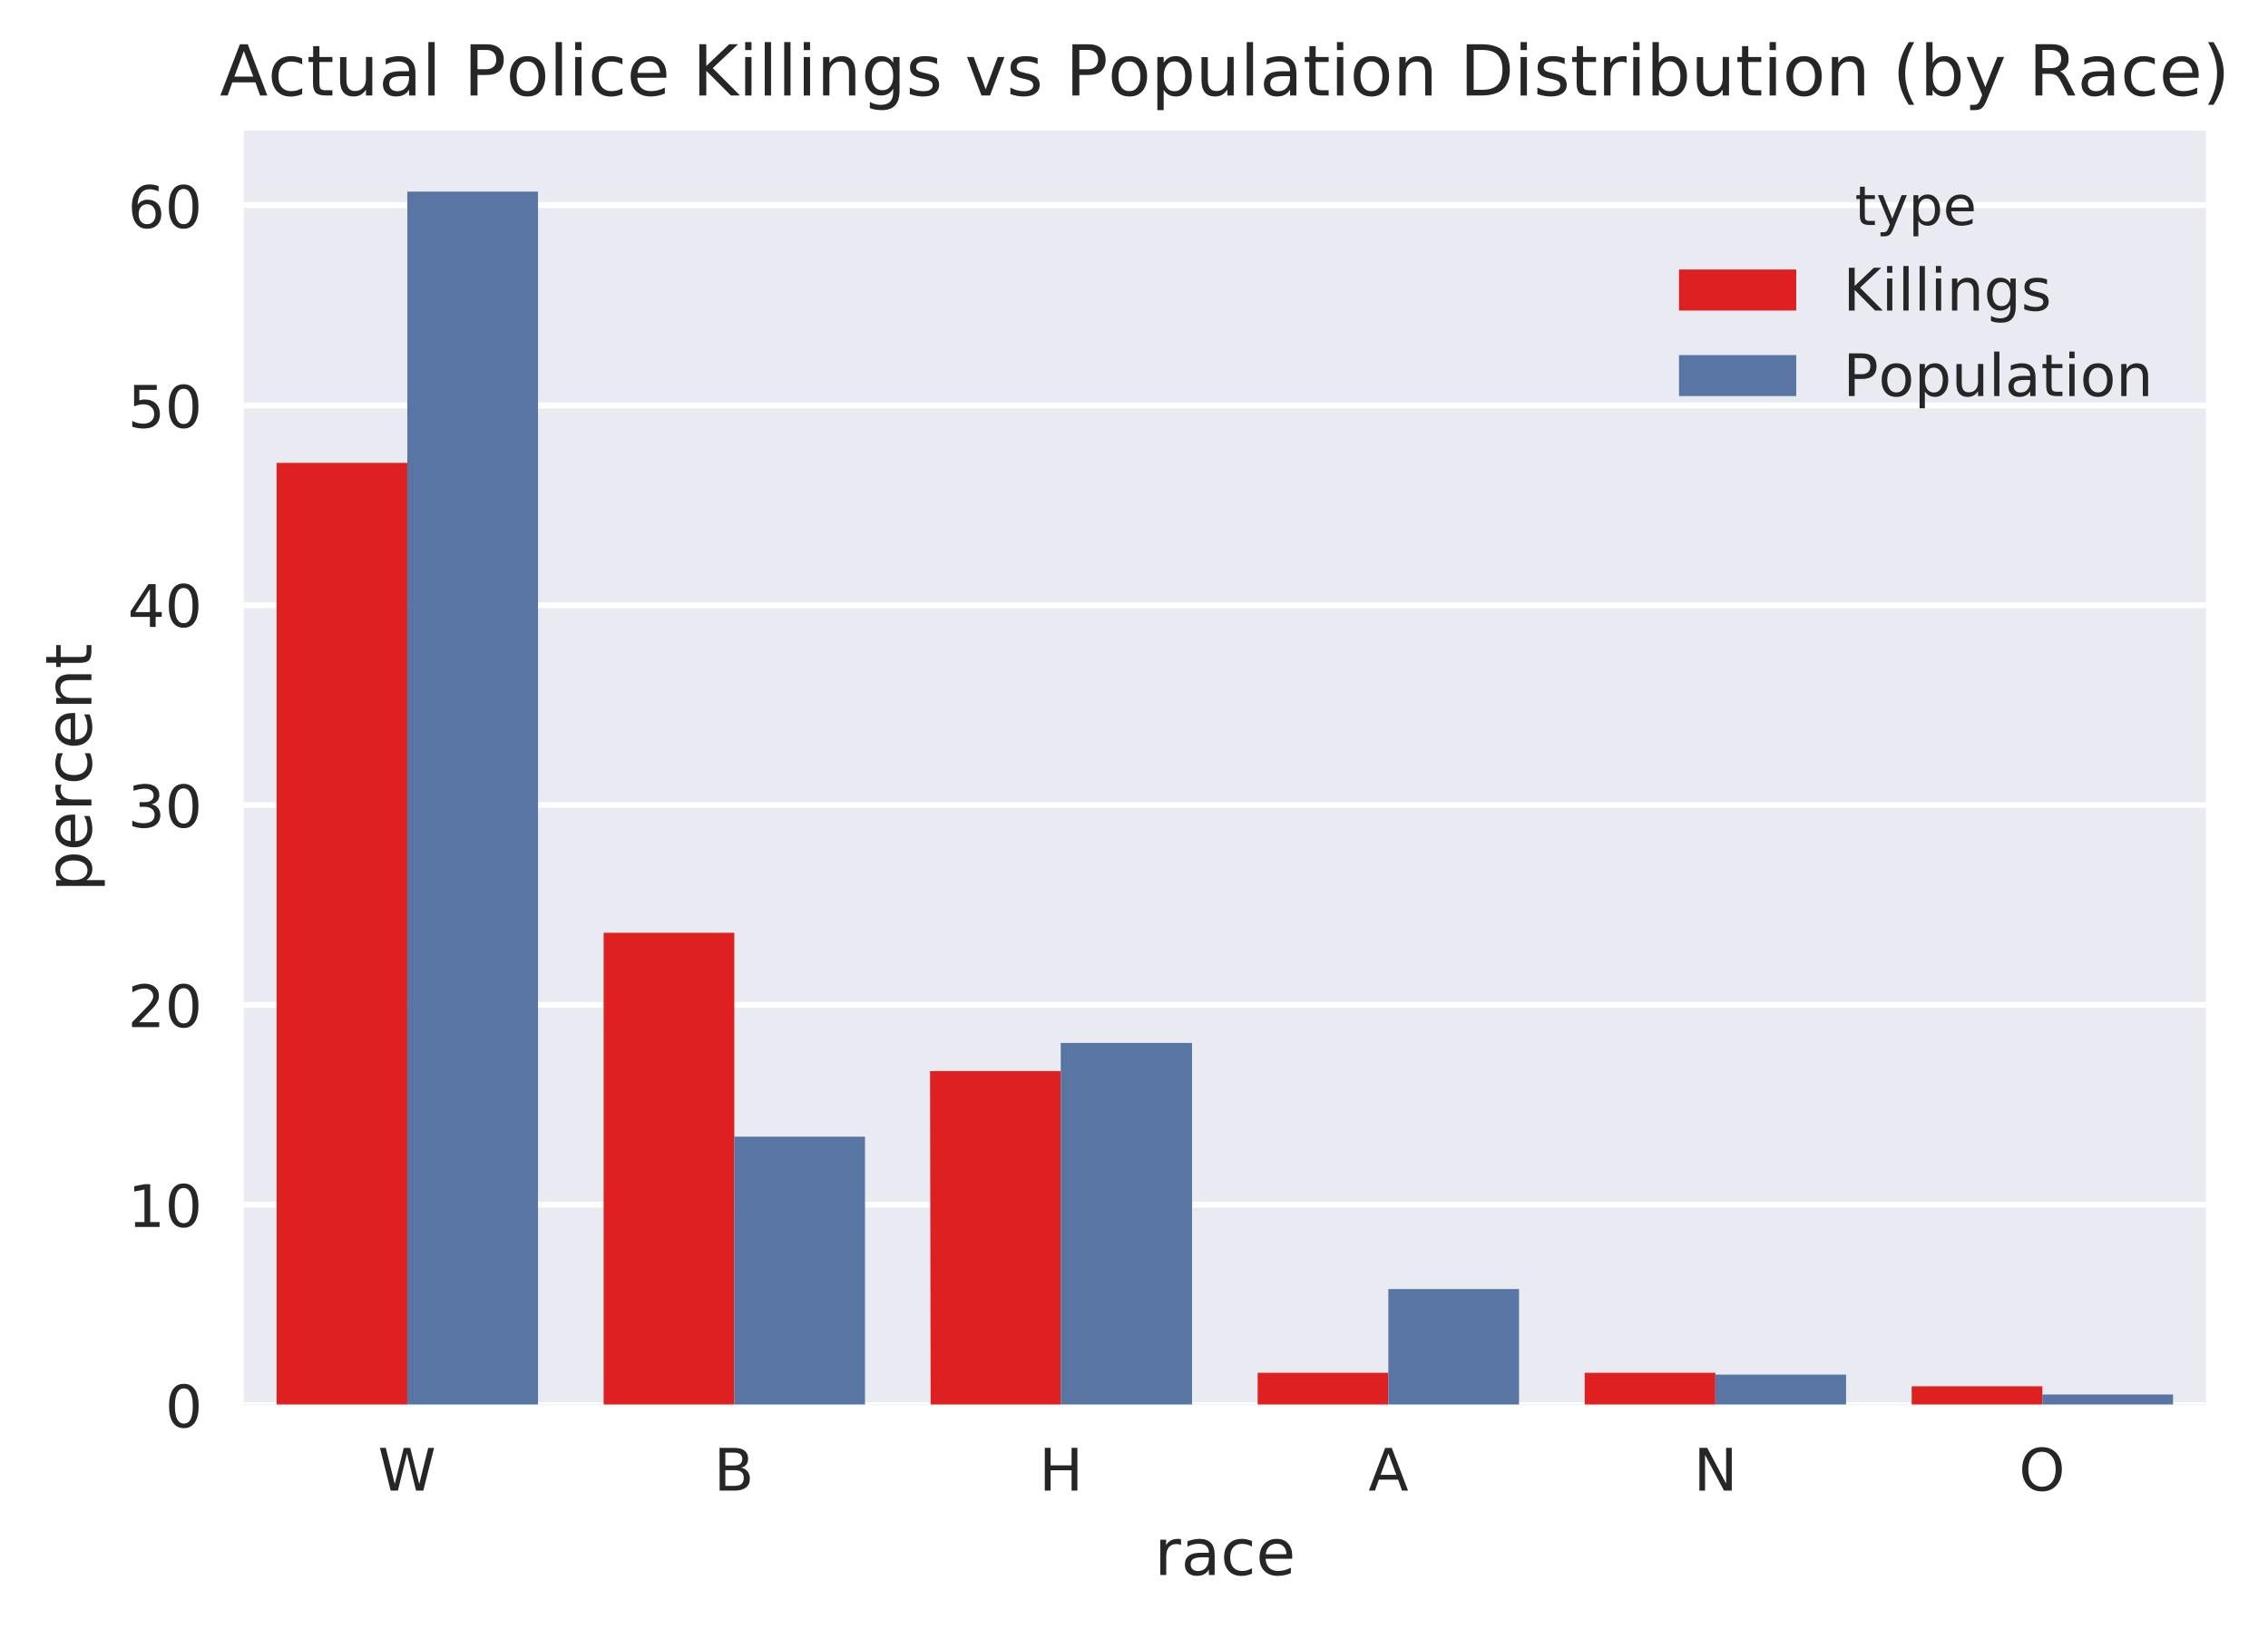 <svg viewBox="0 0 387 278" xmlns="http://www.w3.org/2000/svg" xmlns:xlink="http://www.w3.org/1999/xlink"><defs><style>*{stroke-linecap:butt;stroke-linejoin:round}</style></defs><g id="figure_1"><path d="M0 278.3h387.7V0H0z" fill="#fff" id="patch_1"/><g id="axes_1"><path d="M41.6 239.8h334.8V22.3H41.6z" fill="#eaeaf2" id="patch_2"/><g id="matplotlib.axis_1"><g id="xtick_1"><g id="text_1"><defs><path d="M3.3 73h10l15.3-61.7L44 72.9h11l15.4-61.6 15.3 61.6h10L77.3 0H64.9L49.5 63.3 34 0H21.6z" id="DejaVuSans-57"/></defs><use xlink:href="#DejaVuSans-57" transform="matrix(.1 0 0 -.1 64.5 254.4)" fill="#262626"/></g></g><g id="xtick_2"><g id="text_2"><defs><path d="M19.7 34.8V8.1h15.8q8 0 11.8 3.3 3.8 3.3 3.8 10 0 7-3.8 10.2-3.8 3.2-11.8 3.2zm0 30v-22h14.6q7.2 0 10.7 2.7 3.6 2.8 3.6 8.3 0 5.5-3.6 8.3-3.5 2.7-10.7 2.7zm-9.9 8.1H35q11.3 0 17.4-4.7 6.1-4.7 6.1-13.3 0-6.7-3.1-10.7-3.1-4-9.2-4.9 7.3-1.5 11.3-6.5 4-5 4-12.4 0-9.8-6.6-15Q48.3 0 35.9 0H10z" id="DejaVuSans-42"/></defs><use xlink:href="#DejaVuSans-42" transform="matrix(.1 0 0 -.1 121.8 254.4)" fill="#262626"/></g></g><g id="xtick_3"><g id="text_3"><defs><path d="M9.8 73h9.9V43h35.8v30h9.9V0h-9.9v34.7H19.7V0H9.8z" id="DejaVuSans-48"/></defs><use xlink:href="#DejaVuSans-48" transform="matrix(.1 0 0 -.1 177.3 254.4)" fill="#262626"/></g></g><g id="xtick_4"><g id="text_4"><defs><path d="M34.2 63.2L20.8 26.9h26.8zm-5.6 9.7h11.2L67.6 0H57.3l-6.6 18.7H17.8L11.2 0H.8z" id="DejaVuSans-41"/></defs><use xlink:href="#DejaVuSans-41" transform="matrix(.1 0 0 -.1 233.5 254.4)" fill="#262626"/></g></g><g id="xtick_5"><g id="text_5"><defs><path d="M9.8 73h13.3l32.3-61v61H65V0H51.7L19.4 61V0H9.8z" id="DejaVuSans-4e"/></defs><use xlink:href="#DejaVuSans-4e" transform="matrix(.1 0 0 -.1 289 254.4)" fill="#262626"/></g></g><g id="xtick_6"><g id="text_6"><defs><path d="M39.4 66.2q-10.7 0-17-8-6.4-8-6.4-21.8t6.3-21.8q6.4-8 17.1-8 10.7 0 17 8 6.3 8 6.3 21.8t-6.3 21.8q-6.3 8-17 8zm0 8Q54.7 74.2 64 64q9.2-10.2 9.2-27.5T63.9 8.9Q54.7-1.4 39.4-1.4 24-1.4 14.8 8.8 5.6 19.1 5.6 36.4t9.2 27.5Q24 74.2 39.4 74.2z" id="DejaVuSans-4f"/></defs><use xlink:href="#DejaVuSans-4f" transform="matrix(.1 0 0 -.1 344.5 254.4)" fill="#262626"/></g></g><g id="text_7"><defs><path d="M41.1 46.3q-1.5.9-3.3 1.3-1.8.4-4 .4-7.5 0-11.6-5-4-5-4-14.2V0H9v54.7h9v-8.5q2.9 5 7.4 7.4Q30 56 36.5 56l2-.1 2.6-.4z" id="DejaVuSans-72"/><path d="M34.3 27.5q-11 0-15.1-2.5-4.2-2.5-4.2-8.5 0-4.8 3.1-7.6 3.2-2.8 8.6-2.8 7.5 0 12 5.3t4.5 14v2zm17.9 3.7V0h-9v8.3q-3-5-7.7-7.3Q31-1.4 24.3-1.4 16-1.4 11 3.3 6 8 6 15.9q0 9.2 6.2 14 6.2 4.6 18.4 4.6h12.6v1q0 6.1-4 9.5-4.1 3.4-11.5 3.4-4.7 0-9.2-1.1-4.4-1.2-8.5-3.4v8.3q5 2 9.6 2.8 4.6 1 9 1 11.9 0 17.7-6.2 5.9-6.1 5.9-18.6z" id="DejaVuSans-61"/><path d="M48.8 52.6v-8.4Q45 46.3 41 47.3q-3.8 1-7.7 1-8.7 0-13.6-5.5Q15 37.3 15 27.3t4.8-15.6q4.9-5.5 13.6-5.5 4 0 7.7 1 3.9 1.1 7.7 3.2V2.1Q45 .3 41-.5q-4-1-8.6-1-12.3 0-19.6 7.8-7.3 7.8-7.3 21 0 13.4 7.4 21Q20.2 56 33 56q4.2 0 8.1-.9 4-.8 7.7-2.5z" id="DejaVuSans-63"/><path d="M56.2 29.6v-4.4H14.9q.6-9.3 5.6-14.1 5-4.9 14-4.9 5 0 10 1.3 4.8 1.2 9.6 3.8V2.8q-4.8-2-10-3.1-5-1.1-10.2-1.1-13.1 0-20.7 7.6-7.7 7.6-7.7 20.6 0 13.4 7.3 21.3Q20 56 32.3 56q11 0 17.5-7.1 6.4-7.1 6.4-19.3zm-9 2.6q0 7.4-4.1 11.8-4 4.4-10.7 4.4-7.5 0-12-4.3-4.5-4.2-5.2-12z" id="DejaVuSans-65"/></defs><g transform="matrix(.11 0 0 -.11 197 268.8)" fill="#262626"><use xlink:href="#DejaVuSans-72"/><use x="41.1" xlink:href="#DejaVuSans-61"/><use x="102.4" xlink:href="#DejaVuSans-63"/><use x="157.4" xlink:href="#DejaVuSans-65"/></g></g></g><g id="matplotlib.axis_2"><g id="ytick_1"><path clip-path="url(#p496cfd54f9)" d="M41.6 239.8h334.8" fill="none" stroke="#fff" stroke-linecap="round" id="line2d_7"/><g id="text_8"><defs><path d="M31.8 66.4q-7.6 0-11.5-7.5-3.8-7.5-3.8-22.5t3.8-22.5q3.9-7.5 11.5-7.5 7.7 0 11.5 7.5T47 36.4q0 15-3.8 22.5t-11.5 7.5zm0 7.8q12.2 0 18.7-9.7T57 36.4Q57 18 50.5 8.3 44-1.4 31.8-1.4 19.5-1.4 13 8.3q-6.5 9.7-6.5 28 0 18.5 6.5 28.2 6.4 9.7 18.7 9.7z" id="DejaVuSans-30"/></defs><use xlink:href="#DejaVuSans-30" transform="matrix(.1 0 0 -.1 28.2 243.6)" fill="#262626"/></g></g><g id="ytick_2"><path clip-path="url(#p496cfd54f9)" d="M41.6 205.6h334.8" fill="none" stroke="#fff" stroke-linecap="round" id="line2d_9"/><g id="text_9"><defs><path d="M12.4 8.3h16.1v55.6L11 60.4v9l17.4 3.5h9.9V8.3h16V0H12.5z" id="DejaVuSans-31"/></defs><g transform="matrix(.1 0 0 -.1 21.8 209.4)" fill="#262626"><use xlink:href="#DejaVuSans-31"/><use x="63.6" xlink:href="#DejaVuSans-30"/></g></g></g><g id="ytick_3"><path clip-path="url(#p496cfd54f9)" d="M41.6 171.5h334.8" fill="none" stroke="#fff" stroke-linecap="round" id="line2d_11"/><g id="text_10"><defs><path d="M19.2 8.3h34.4V0H7.3v8.3l15.3 15.6q9.7 9.8 12.2 12.6 4.7 5.3 6.6 9 2 3.7 2 7.3 0 5.8-4.2 9.5-4 3.6-10.6 3.6-4.6 0-9.8-1.6-5.1-1.6-11-4.9v10q6 2.4 11.1 3.6 5.2 1.2 9.5 1.2 11.4 0 18-5.7 6.8-5.6 6.8-15 0-4.6-1.7-8.6-1.6-4-6-9.5l-7.9-8.2L19.2 8.3z" id="DejaVuSans-32"/></defs><g transform="matrix(.1 0 0 -.1 21.8 175.3)" fill="#262626"><use xlink:href="#DejaVuSans-32"/><use x="63.6" xlink:href="#DejaVuSans-30"/></g></g></g><g id="ytick_4"><path clip-path="url(#p496cfd54f9)" d="M41.6 137.4h334.8" fill="none" stroke="#fff" stroke-linecap="round" id="line2d_13"/><g id="text_11"><defs><path d="M40.6 39.3q7-1.5 11-6.3t4-11.8q0-10.8-7.4-16.7-7.4-6-21.1-6-4.6 0-9.4 1-4.9.9-10 2.7v9.5q4-2.4 8.9-3.6Q21.5 7 26.8 7q9.3 0 14.1 3.6 4.9 3.7 4.9 10.7 0 6.4-4.5 10Q36.8 35 28.7 35h-8.5V43h9q7.2 0 11 3 3.9 2.8 3.9 8.3 0 5.6-4 8.6t-11.4 3q-4 0-8.7-.9-4.6-.8-10.2-2.7v8.8q5.6 1.6 10.5 2.3 5 .8 9.3.8 11.2 0 17.8-5 6.5-5.2 6.5-13.9 0-6-3.5-10.2-3.4-4.2-9.8-5.8z" id="DejaVuSans-33"/></defs><g transform="matrix(.1 0 0 -.1 21.8 141.2)" fill="#262626"><use xlink:href="#DejaVuSans-33"/><use x="63.6" xlink:href="#DejaVuSans-30"/></g></g></g><g id="ytick_5"><path clip-path="url(#p496cfd54f9)" d="M41.6 103.3h334.8" fill="none" stroke="#fff" stroke-linecap="round" id="line2d_15"/><g id="text_12"><defs><path d="M37.8 64.3l-25-39h25zM35.2 73h12.4V25.4H58v-8.2H47.6V0h-9.8v17.2h-33v9.5z" id="DejaVuSans-34"/></defs><g transform="matrix(.1 0 0 -.1 21.8 107)" fill="#262626"><use xlink:href="#DejaVuSans-34"/><use x="63.6" xlink:href="#DejaVuSans-30"/></g></g></g><g id="ytick_6"><path clip-path="url(#p496cfd54f9)" d="M41.6 69.2h334.8" fill="none" stroke="#fff" stroke-linecap="round" id="line2d_17"/><g id="text_13"><defs><path d="M10.8 73h38.7v-8.4H19.8V46.7q2.2.8 4.3 1.1 2.2.4 4.3.4 12.2 0 19.4-6.7 7-6.7 7-18.1 0-11.8-7.2-18.3-7.4-6.5-20.7-6.5-4.6 0-9.4.8-4.7.7-9.8 2.3v10q4.4-2.5 9.1-3.6 4.7-1.2 9.9-1.2 8.5 0 13.4 4.4 5 4.5 5 12 0 7.7-5 12.1Q35 40 26.7 40q-4 0-7.9-.9-4-.9-8-2.7z" id="DejaVuSans-35"/></defs><g transform="matrix(.1 0 0 -.1 21.8 73)" fill="#262626"><use xlink:href="#DejaVuSans-35"/><use x="63.6" xlink:href="#DejaVuSans-30"/></g></g></g><g id="ytick_7"><path clip-path="url(#p496cfd54f9)" d="M41.6 35h334.8" fill="none" stroke="#fff" stroke-linecap="round" id="line2d_19"/><g id="text_14"><defs><path d="M33 40.4q-6.6 0-10.5-4.6-3.9-4.5-3.9-12.4T22.5 11Q26.4 6.4 33 6.4q6.7 0 10.5 4.6 4 4.5 4 12.4t-4 12.4q-3.8 4.6-10.5 4.6zm19.6 30.9v-9Q48.9 64.1 45 65q-3.8 1-7.5 1-9.8 0-15-6.7-5-6.6-5.8-19.9 2.9 4.3 7.2 6.5 4.4 2.3 9.6 2.3 11 0 17.4-6.7 6.3-6.6 6.3-18.1 0-11.2-6.6-18Q44-1.4 33-1.4q-12.6 0-19.3 9.7Q7 18 7 36.3 7 53.8 15.2 64q8.2 10.3 22 10.3 3.7 0 7.5-.7 3.8-.8 7.9-2.2z" id="DejaVuSans-36"/></defs><g transform="matrix(.1 0 0 -.1 21.8 38.9)" fill="#262626"><use xlink:href="#DejaVuSans-36"/><use x="63.6" xlink:href="#DejaVuSans-30"/></g></g></g><g id="text_15"><defs><path d="M18.1 8.2v-29h-9v75.5h9v-8.3q2.9 4.9 7.2 7.2Q29.6 56 35.6 56q10 0 16.2-8Q58 40.3 58 27.4q0-12.9-6.2-20.8-6.2-8-16.2-8-6 0-10.3 2.5Q21 3.3 18 8.2zm30.6 19.1q0 9.9-4 15.5-4.2 5.7-11.3 5.7-7.1 0-11.2-5.7-4-5.6-4-15.5 0-10 4-15.6t11.2-5.6q7.1 0 11.2 5.7 4 5.6 4 15.5z" id="DejaVuSans-70"/><path d="M54.9 33V0h-9v32.7q0 7.8-3 11.6-3 3.9-9.1 3.9-7.3 0-11.5-4.7Q18.1 39 18.1 31V0h-9v54.7h9v-8.5q3.2 5 7.6 7.4Q30.1 56 35.8 56q9.4 0 14.2-5.8Q55 44.3 55 33z" id="DejaVuSans-6e"/><path d="M18.3 70.2V54.7h18.5v-7H18.3V18q0-6.7 1.8-8.6 1.9-1.9 7.5-1.9h9.2V0h-9.2Q17.2 0 13.2 3.9T9.2 18v29.7H2.8v7h6.6v15.5z" id="DejaVuSans-74"/></defs><g transform="matrix(0 -.11 -.11 0 15.6 152.2)" fill="#262626"><use xlink:href="#DejaVuSans-70"/><use x="63.5" xlink:href="#DejaVuSans-65"/><use x="125" xlink:href="#DejaVuSans-72"/><use x="166.1" xlink:href="#DejaVuSans-63"/><use x="221.1" xlink:href="#DejaVuSans-65"/><use x="282.6" xlink:href="#DejaVuSans-6e"/><use x="346" xlink:href="#DejaVuSans-74"/></g></g></g><path clip-path="url(#p496cfd54f9)" d="M47.2 239.8h22.3V79H47.2z" fill="#df2020" id="patch_3"/><path clip-path="url(#p496cfd54f9)" d="M103 239.8h22.3v-80.6H103z" fill="#df2020" id="patch_4"/><path clip-path="url(#p496cfd54f9)" d="M158.8 239.8H181v-57h-22.3z" fill="#df2020" id="patch_5"/><path clip-path="url(#p496cfd54f9)" d="M214.6 239.8h22.3v-5.5h-22.3z" fill="#df2020" id="patch_6"/><path clip-path="url(#p496cfd54f9)" d="M270.4 239.8h22.3v-5.5h-22.3z" fill="#df2020" id="patch_7"/><path clip-path="url(#p496cfd54f9)" d="M326.2 239.8h22.3v-3.2h-22.3z" fill="#df2020" id="patch_8"/><path clip-path="url(#p496cfd54f9)" d="M69.5 239.8h22.3V32.7H69.5z" fill="#5875a4" id="patch_9"/><path clip-path="url(#p496cfd54f9)" d="M125.3 239.8h22.3V194h-22.3z" fill="#5875a4" id="patch_10"/><path clip-path="url(#p496cfd54f9)" d="M181 239.8h22.4V178H181z" fill="#5875a4" id="patch_11"/><path clip-path="url(#p496cfd54f9)" d="M236.9 239.8h22.3V220h-22.3z" fill="#5875a4" id="patch_12"/><path clip-path="url(#p496cfd54f9)" d="M292.7 239.8H315v-5.2h-22.3z" fill="#5875a4" id="patch_13"/><path clip-path="url(#p496cfd54f9)" d="M348.5 239.8h22.3V238h-22.3z" fill="#5875a4" id="patch_14"/><path d="M41.6 239.8V22.3" fill="none" id="patch_15"/><path d="M376.4 239.8V22.3" fill="none" id="patch_16"/><path d="M41.6 239.8h334.8" fill="none" id="patch_17"/><path d="M41.6 22.3h334.8" fill="none" id="patch_18"/><g id="text_16"><defs><path d="M44.3 53v-8.4q-3.8 2-8 2.9-4 1-8.4 1-6.7 0-10-2-3.4-2.1-3.4-6.2 0-3.1 2.4-5 2.4-1.7 9.6-3.3l3-.7q9.7-2 13.7-5.8 4-3.7 4-10.4 0-7.6-6-12-6-4.5-16.6-4.5-4.4 0-9.1.8-4.8.9-10 2.6v9.3q5-2.6 9.7-4 4.9-1.2 9.6-1.2 6.4 0 9.8 2.2 3.4 2.2 3.4 6.1 0 3.7-2.5 5.6-2.4 2-10.8 3.8l-3.1.7q-8.4 1.8-12 5.4-3.8 3.6-3.8 10 0 7.7 5.5 11.9Q16.7 56 26.8 56q5 0 9.4-.7 4.4-.8 8-2.2z" id="DejaVuSans-73"/><path d="M8.5 21.6v33h9V22q0-7.7 3-11.6 3-4 9-4 7.4 0 11.6 4.7 4.2 4.7 4.2 12.7v31h9V0h-9v8.4Q42 3.4 37.7 1q-4.3-2.4-10-2.4-9.4 0-14.3 5.8-4.9 5.9-4.9 17.2zM31.1 56z" id="DejaVuSans-75"/><path d="M19.7 64.8V37.4H32q6.9 0 10.6 3.6 3.8 3.5 3.8 10.1t-3.8 10.1q-3.7 3.6-10.6 3.6zm-9.9 8.1h22.3q12.2 0 18.5-5.5Q57 61.8 57 51q0-10.8-6.3-16.3t-18.5-5.5H19.7V0H9.8z" id="DejaVuSans-50"/><path d="M30.6 48.4q-7.2 0-11.4-5.6Q15 37 15 27.3t4.2-15.5q4.1-5.6 11.4-5.6 7.2 0 11.4 5.7 4.2 5.6 4.2 15.4 0 9.7-4.2 15.4-4.2 5.7-11.4 5.7zm0 7.6q11.7 0 18.4-7.6 6.7-7.6 6.7-21.1 0-13.4-6.7-21-6.7-7.7-18.4-7.7-11.8 0-18.4 7.6Q5.5 14 5.5 27.3q0 13.5 6.7 21Q18.8 56 30.6 56z" id="DejaVuSans-6f"/><path d="M9.4 54.7h9V0h-9zm0 21.3h9V64.6h-9z" id="DejaVuSans-69"/><path d="M9.8 73h9.9V42l32.7 31H65L28.9 39 67.7 0h-13l-35 35.1V0H9.8z" id="DejaVuSans-4b"/><path d="M45.4 28q0 9.8-4 15.1-4 5.4-11.3 5.4-7.2 0-11.3-5.4-4-5.4-4-15.1t4-15.1q4-5.4 11.3-5.4 7.3 0 11.3 5.4 4 5.4 4 15zm9-21.2q0-14-6.2-20.8-6.2-6.8-19-6.8-4.7 0-9 .7-4.1.7-8 2.2v8.7q3.9-2.1 7.7-3.1 3.9-1 7.9-1 8.8 0 13.2 4.5 4.4 4.6 4.4 14v4.4q-2.8-4.8-7.1-7.2Q33.9 0 27.9 0q-10 0-16.2 7.7Q5.5 15.3 5.5 28q0 12.7 6.2 20.3Q17.8 56 27.9 56q6 0 10.4-2.4 4.3-2.4 7.1-7.2v8.3h9z" id="DejaVuSans-67"/><path d="M9.4 76h9V0h-9z" id="DejaVuSans-6c"/><path d="M3 54.7h9.5l17-45.9 17.2 45.9h9.5L35.7 0H23.5z" id="DejaVuSans-76"/><path d="M19.7 64.8V8.1h11.9q15 0 22 6.8 7 6.9 7 21.6 0 14.7-7 21.5-7 6.8-22 6.8zm-9.9 8.1h20.3q21.2 0 31-8.8 10-8.8 10-27.6T61 8.8Q51.1 0 30.1 0H9.8z" id="DejaVuSans-44"/><path d="M48.7 27.3q0 9.9-4 15.5-4.2 5.7-11.3 5.7-7.1 0-11.2-5.7-4-5.6-4-15.5 0-10 4-15.6t11.2-5.6q7.1 0 11.2 5.7 4 5.6 4 15.5zM18 46.3q2.9 5 7.2 7.3Q29.6 56 35.6 56q10 0 16.2-8Q58 40.3 58 27.4q0-12.9-6.2-20.8-6.2-8-16.2-8-6 0-10.3 2.5Q21 3.3 18 8.2V0h-9v76h9z" id="DejaVuSans-62"/><path d="M31 75.9q-6.5-11.2-9.7-22.2-3.2-11-3.2-22.3T21.3 9Q24.5-2 31-13.2h-7.8q-7.3 11.5-11 22.6-3.6 11-3.6 22 0 10.9 3.6 22 3.6 11 11 22.5z" id="DejaVuSans-28"/><path d="M32.2-5q-3.8-9.8-7.5-12.8-3.6-3-9.6-3H7.9v7.5h5.3q3.7 0 5.7 1.8 2.1 1.7 4.6 8.3l1.6 4L3 54.8h9.5l17-42.8 17.2 42.8h9.5z" id="DejaVuSans-79"/><path d="M44.4 34.2q3.2-1 6.2-4.6 3-3.5 6-9.7L66.6 0H56l-9.3 18.7q-3.6 7.3-7 9.7-3.4 2.4-9.3 2.4H19.7V0H9.8v73h22.3q12.5 0 18.6-5.3Q57 62.5 57 51.9q0-6.9-3.2-11.4-3.2-4.6-9.3-6.3zM19.7 64.8V38.9H32q7.1 0 10.7 3.3 3.7 3.3 3.7 9.7 0 6.4-3.7 9.6-3.6 3.3-10.7 3.3z" id="DejaVuSans-52"/><path d="M8 75.9h7.8q7.3-11.5 11-22.6 3.6-11 3.6-22 0-10.8-3.6-22-3.7-11-11-22.5H8Q14.5-2 17.7 9.1q3.2 11 3.2 22.3t-3.2 22.3q-3.2 11-9.7 22.2z" id="DejaVuSans-29"/></defs><g transform="matrix(.12 0 0 -.12 37.5 16.3)" fill="#262626"><use xlink:href="#DejaVuSans-41"/><use x="68.4" xlink:href="#DejaVuSans-63"/><use x="123.4" xlink:href="#DejaVuSans-74"/><use x="162.6" xlink:href="#DejaVuSans-75"/><use x="226" xlink:href="#DejaVuSans-61"/><use x="287.2" xlink:href="#DejaVuSans-6c"/><use x="315" xlink:href="#DejaVuSans-20"/><use x="346.8" xlink:href="#DejaVuSans-50"/><use x="407.1" xlink:href="#DejaVuSans-6f"/><use x="468.2" xlink:href="#DejaVuSans-6c"/><use x="496" xlink:href="#DejaVuSans-69"/><use x="523.8" xlink:href="#DejaVuSans-63"/><use x="578.8" xlink:href="#DejaVuSans-65"/><use x="640.3" xlink:href="#DejaVuSans-20"/><use x="672.1" xlink:href="#DejaVuSans-4b"/><use x="737.7" xlink:href="#DejaVuSans-69"/><use x="765.5" xlink:href="#DejaVuSans-6c"/><use x="793.2" xlink:href="#DejaVuSans-6c"/><use x="821" xlink:href="#DejaVuSans-69"/><use x="848.8" xlink:href="#DejaVuSans-6e"/><use x="912.2" xlink:href="#DejaVuSans-67"/><use x="975.7" xlink:href="#DejaVuSans-73"/><use x="1027.8" xlink:href="#DejaVuSans-20"/><use x="1059.6" xlink:href="#DejaVuSans-76"/><use x="1118.7" xlink:href="#DejaVuSans-73"/><use x="1170.8" xlink:href="#DejaVuSans-20"/><use x="1202.6" xlink:href="#DejaVuSans-50"/><use x="1262.9" xlink:href="#DejaVuSans-6f"/><use x="1324.1" xlink:href="#DejaVuSans-70"/><use x="1387.5" xlink:href="#DejaVuSans-75"/><use x="1450.9" xlink:href="#DejaVuSans-6c"/><use x="1478.7" xlink:href="#DejaVuSans-61"/><use x="1540" xlink:href="#DejaVuSans-74"/><use x="1579.2" xlink:href="#DejaVuSans-69"/><use x="1607" xlink:href="#DejaVuSans-6f"/><use x="1668.2" xlink:href="#DejaVuSans-6e"/><use x="1731.5" xlink:href="#DejaVuSans-20"/><use x="1763.3" xlink:href="#DejaVuSans-44"/><use x="1840.3" xlink:href="#DejaVuSans-69"/><use x="1868.1" xlink:href="#DejaVuSans-73"/><use x="1920.2" xlink:href="#DejaVuSans-74"/><use x="1959.4" xlink:href="#DejaVuSans-72"/><use x="2000.5" xlink:href="#DejaVuSans-69"/><use x="2028.3" xlink:href="#DejaVuSans-62"/><use x="2091.8" xlink:href="#DejaVuSans-75"/><use x="2155.2" xlink:href="#DejaVuSans-74"/><use x="2194.4" xlink:href="#DejaVuSans-69"/><use x="2222.2" xlink:href="#DejaVuSans-6f"/><use x="2283.3" xlink:href="#DejaVuSans-6e"/><use x="2346.7" xlink:href="#DejaVuSans-20"/><use x="2378.5" xlink:href="#DejaVuSans-28"/><use x="2417.5" xlink:href="#DejaVuSans-62"/><use x="2481" xlink:href="#DejaVuSans-79"/><use x="2540.2" xlink:href="#DejaVuSans-20"/><use x="2572" xlink:href="#DejaVuSans-52"/><use x="2641.4" xlink:href="#DejaVuSans-61"/><use x="2702.7" xlink:href="#DejaVuSans-63"/><use x="2757.7" xlink:href="#DejaVuSans-65"/><use x="2819.2" xlink:href="#DejaVuSans-29"/></g></g><g id="legend_1"><g transform="matrix(.093 0 0 -.093 316.5 38.4)" fill="#262626" id="text_17"><use xlink:href="#DejaVuSans-74"/><use x="39.2" xlink:href="#DejaVuSans-79"/><use x="98.4" xlink:href="#DejaVuSans-70"/><use x="161.9" xlink:href="#DejaVuSans-65"/></g><path d="M286.5 53h20v-7h-20z" fill="#df2020" id="patch_19"/><g transform="matrix(.1 0 0 -.1 314.5 53)" fill="#262626" id="text_18"><use xlink:href="#DejaVuSans-4b"/><use x="65.6" xlink:href="#DejaVuSans-69"/><use x="93.4" xlink:href="#DejaVuSans-6c"/><use x="121.1" xlink:href="#DejaVuSans-6c"/><use x="148.9" xlink:href="#DejaVuSans-69"/><use x="176.7" xlink:href="#DejaVuSans-6e"/><use x="240.1" xlink:href="#DejaVuSans-67"/><use x="303.6" xlink:href="#DejaVuSans-73"/></g><path d="M286.5 67.6h20v-7h-20z" fill="#5875a4" id="patch_20"/><g transform="matrix(.1 0 0 -.1 314.5 67.6)" fill="#262626" id="text_19"><use xlink:href="#DejaVuSans-50"/><use x="60.3" xlink:href="#DejaVuSans-6f"/><use x="121.4" xlink:href="#DejaVuSans-70"/><use x="184.9" xlink:href="#DejaVuSans-75"/><use x="248.3" xlink:href="#DejaVuSans-6c"/><use x="276.1" xlink:href="#DejaVuSans-61"/><use x="337.4" xlink:href="#DejaVuSans-74"/><use x="376.6" xlink:href="#DejaVuSans-69"/><use x="404.3" xlink:href="#DejaVuSans-6f"/><use x="465.5" xlink:href="#DejaVuSans-6e"/></g></g></g></g><defs><clipPath id="p496cfd54f9"><path d="M41.6 22.3h334.8v217.4H41.6z"/></clipPath></defs></svg>
